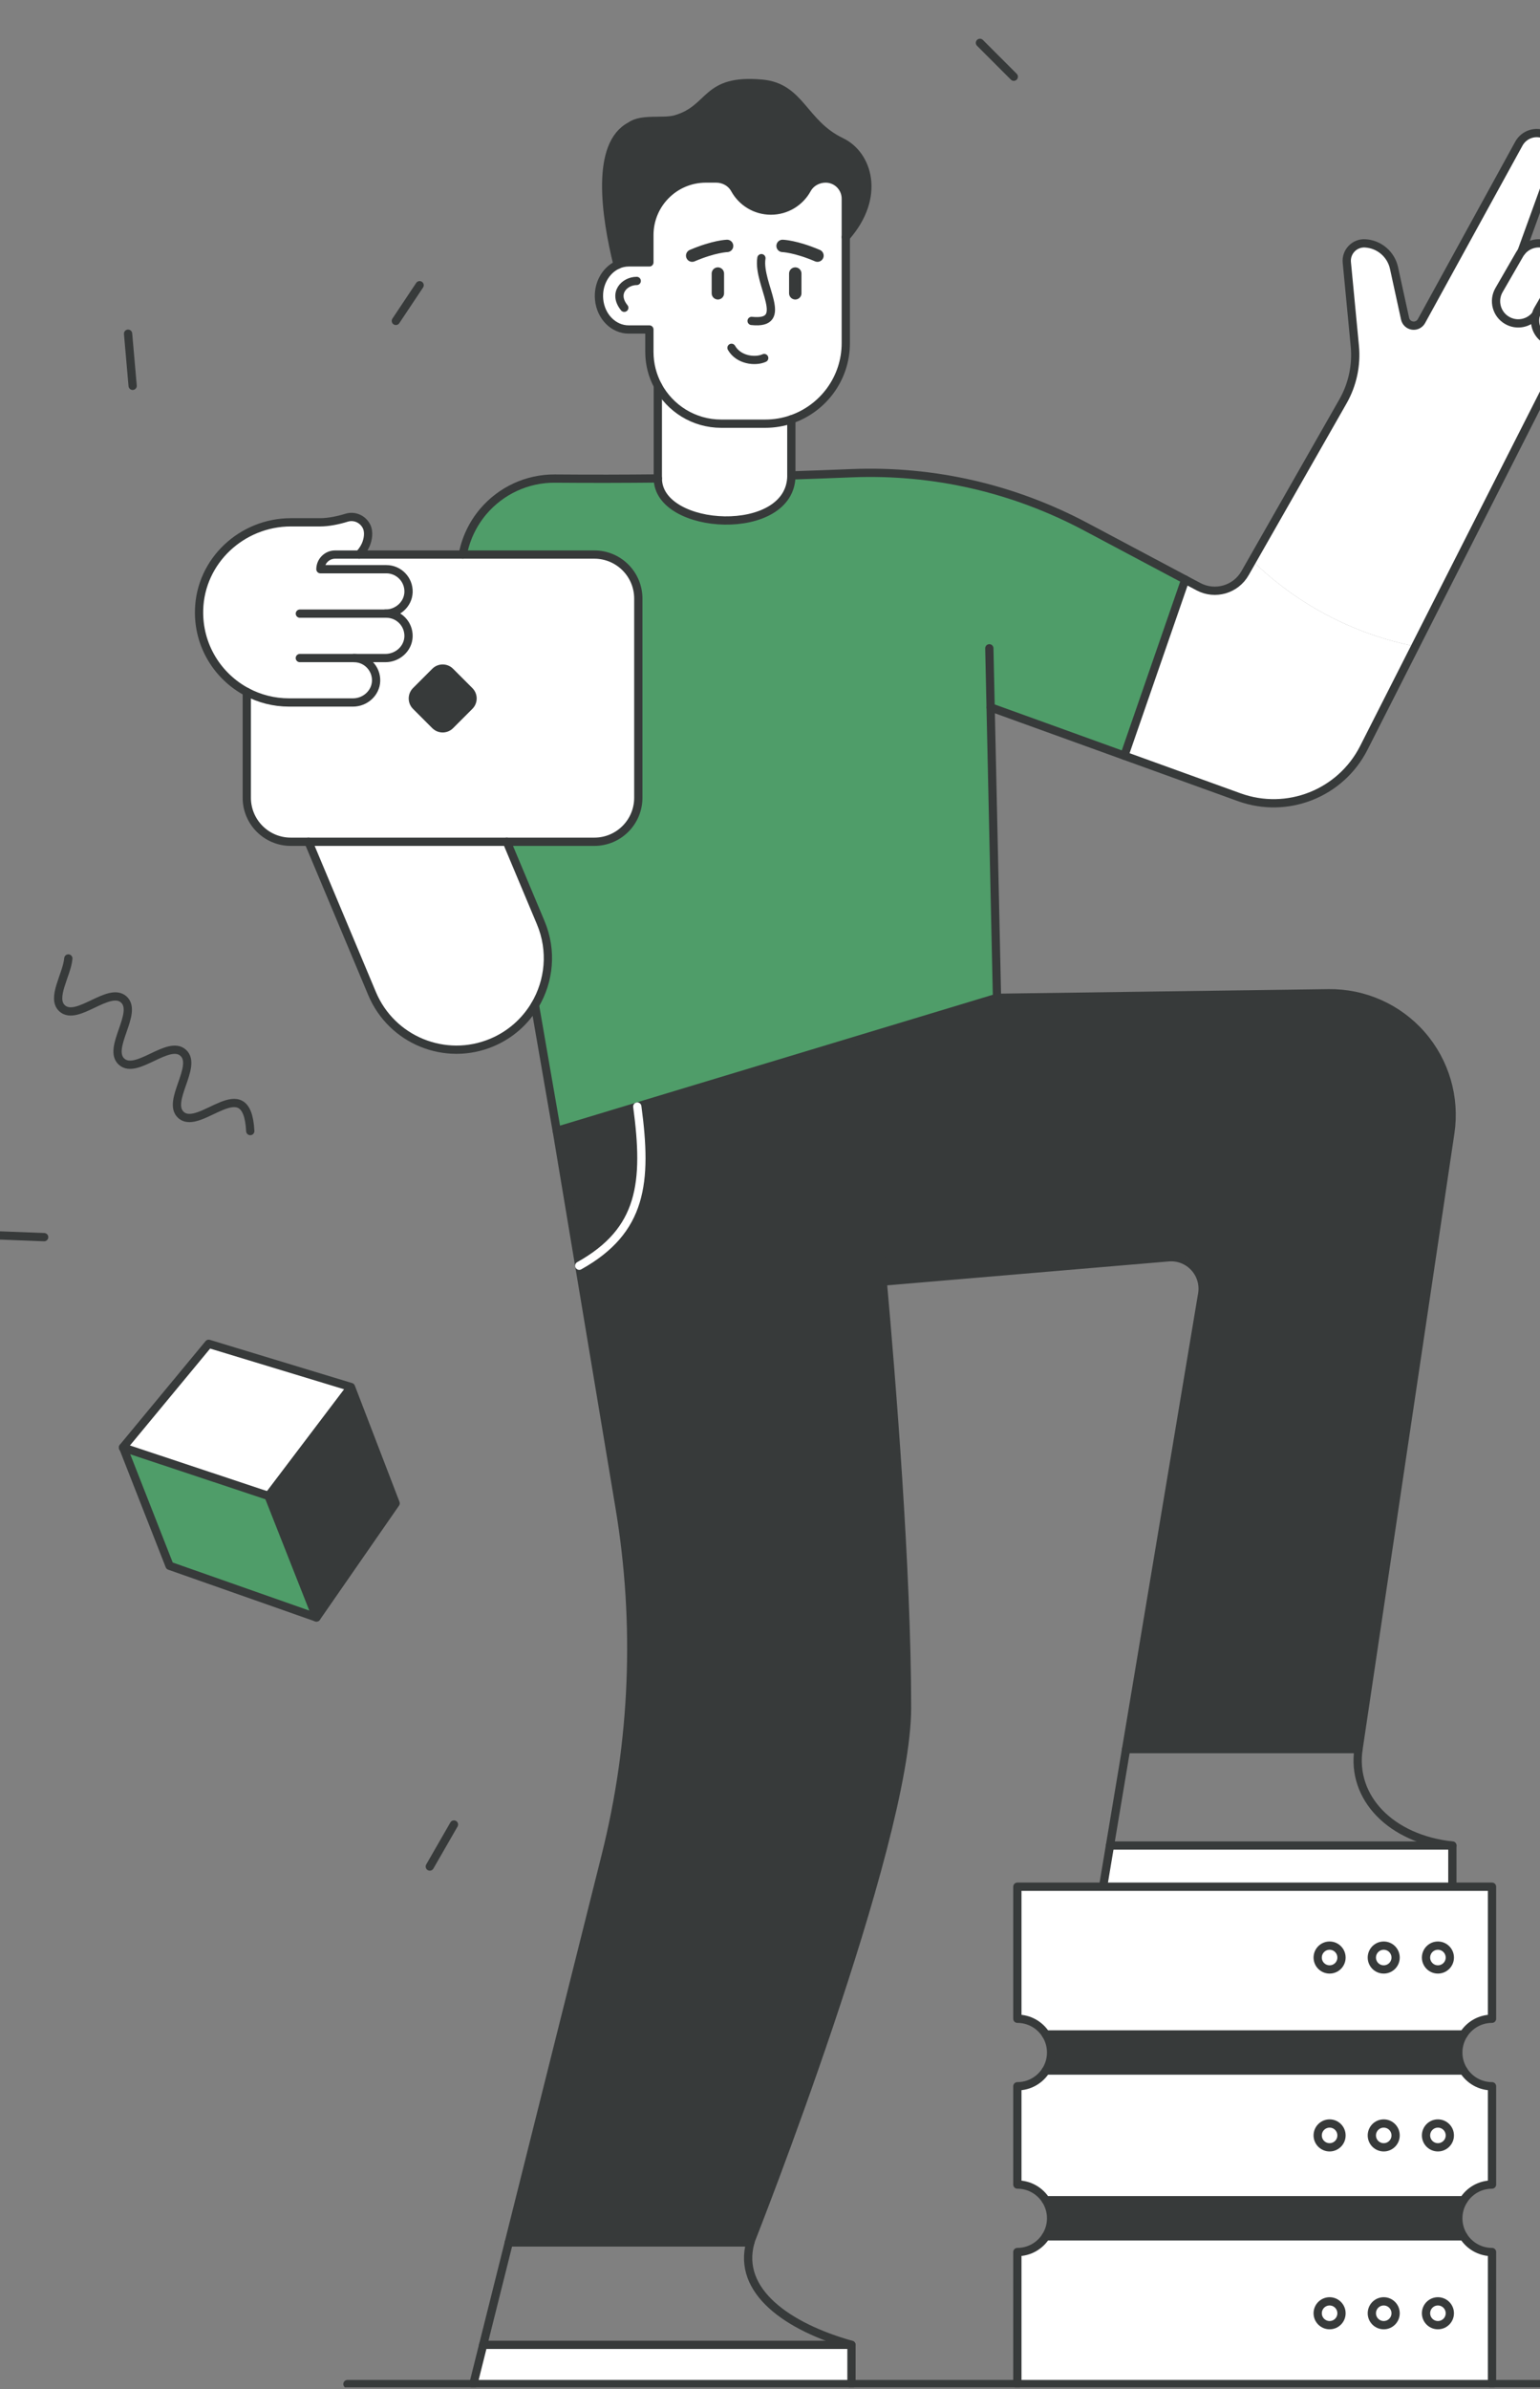 <svg width="200" height="310" viewBox="0 0 200 310" fill="none" xmlns="http://www.w3.org/2000/svg">
<rect x="0" y="0" width="200" height="310" fill="#808080" stroke="none"/>
<g clip-path="url(#clip0_1524_7358)">
<path d="M32.502 146.769C32.077 138.696 25.974 146.891 23.506 144.679C21.579 142.951 25.718 138.338 23.788 136.61C21.861 134.882 17.723 139.495 15.793 137.767C13.862 136.038 18 131.426 16.074 129.693C14.148 127.965 10.01 132.578 8.079 130.85C6.595 129.521 8.697 126.489 8.874 124.37" stroke="#373A3A" stroke-width="1.073" stroke-linecap="round" stroke-linejoin="round"/>
<path d="M55.817 242.206L58.955 236.752" stroke="#373A3A" stroke-width="1.073" stroke-linecap="round" stroke-linejoin="round"/>
<path d="M-1.579 160.253L5.735 160.535" stroke="#373A3A" stroke-width="1.073" stroke-linecap="round" stroke-linejoin="round"/>
<path d="M17.226 50.067L16.633 43.302" stroke="#373A3A" stroke-width="1.073" stroke-linecap="round" stroke-linejoin="round"/>
<path d="M51.409 41.641L54.496 37.012" stroke="#373A3A" stroke-width="1.073" stroke-linecap="round" stroke-linejoin="round"/>
<path d="M127.266 5.561L131.661 9.955" stroke="#373A3A" stroke-width="1.073" stroke-linecap="round" stroke-linejoin="round"/>
<path d="M207.797 36.981C207.797 37.469 207.671 37.965 207.41 38.419L204.74 43.045C204.584 43.314 204.391 43.549 204.168 43.747C203.259 44.554 201.909 44.739 200.799 44.1C199.638 43.432 199.121 42.078 199.462 40.842C199.525 40.61 199.617 40.383 199.743 40.164L202.414 35.539C202.477 35.426 202.549 35.321 202.629 35.22V35.211C203.507 34.089 205.093 33.756 206.355 34.484C207.28 35.018 207.797 35.985 207.797 36.981Z" fill="white"/>
<path d="M204.169 43.746L183.8 83.868C175.654 82.266 168.349 78.318 162.625 72.751L174.413 52.084C175.654 49.906 176.192 47.396 175.952 44.903L174.914 34.05C174.851 33.394 175.078 32.742 175.536 32.267C175.99 31.792 176.634 31.54 177.29 31.578C179.115 31.678 180.65 32.986 181.041 34.773L182.48 41.358C182.581 41.825 182.963 42.182 183.439 42.249C183.91 42.317 184.377 42.085 184.608 41.665L197.254 18.644C197.944 17.391 199.496 16.907 200.775 17.546C201.885 18.101 202.402 19.396 201.982 20.565L197.595 32.658C197.507 32.767 197.423 32.889 197.351 33.016L194.681 37.641C193.886 39.02 194.357 40.782 195.736 41.577C197.002 42.308 198.596 41.968 199.462 40.841C199.122 42.077 199.639 43.431 200.8 44.099C201.91 44.739 203.264 44.558 204.169 43.746Z" fill="white"/>
<path d="M201.288 31.961C202.445 32.63 202.962 33.979 202.63 35.211V35.22C202.546 35.321 202.474 35.426 202.411 35.539L199.74 40.164C199.614 40.383 199.522 40.61 199.459 40.842C198.592 41.968 196.998 42.309 195.732 41.577C194.353 40.783 193.882 39.021 194.677 37.642L197.347 33.016C197.419 32.89 197.503 32.768 197.591 32.659C198.475 31.561 200.035 31.238 201.288 31.961Z" fill="white"/>
<path d="M193.768 292.228V309.363H132.125V292.228C133.681 292.228 135.048 291.417 135.826 290.193H190.067C190.841 291.417 192.212 292.228 193.768 292.228ZM188.288 300.175C188.288 299.322 187.594 298.628 186.741 298.628C185.887 298.628 185.197 299.322 185.197 300.175C185.197 301.029 185.887 301.719 186.741 301.719C187.594 301.719 188.288 301.029 188.288 300.175ZM181.252 300.175C181.252 299.322 180.562 298.628 179.709 298.628C178.855 298.628 178.165 299.322 178.165 300.175C178.165 301.029 178.855 301.719 179.709 301.719C180.562 301.719 181.252 301.029 181.252 300.175ZM174.22 300.175C174.22 299.322 173.53 298.628 172.677 298.628C171.823 298.628 171.129 299.322 171.129 300.175C171.129 301.029 171.823 301.719 172.677 301.719C173.53 301.719 174.22 301.029 174.22 300.175Z" fill="white"/>
<path d="M193.768 270.716V283.473C192.212 283.473 190.845 284.285 190.072 285.508H190.067L135.826 285.504C135.048 284.285 133.681 283.473 132.125 283.473V270.716C133.681 270.716 135.048 269.904 135.826 268.681H190.072C190.845 269.904 192.212 270.716 193.768 270.716ZM188.288 277.094C188.288 276.241 187.594 275.547 186.741 275.547C185.887 275.547 185.197 276.241 185.197 277.094C185.197 277.948 185.887 278.638 186.741 278.638C187.594 278.638 188.288 277.948 188.288 277.094ZM181.252 277.094C181.252 276.241 180.562 275.547 179.709 275.547C178.855 275.547 178.165 276.241 178.165 277.094C178.165 277.948 178.855 278.638 179.709 278.638C180.562 278.638 181.252 277.948 181.252 277.094ZM174.22 277.094C174.22 276.241 173.53 275.547 172.677 275.547C171.823 275.547 171.129 276.241 171.129 277.094C171.129 277.948 171.823 278.638 172.677 278.638C173.53 278.638 174.22 277.948 174.22 277.094Z" fill="white"/>
<path d="M193.768 244.822V261.957C192.212 261.957 190.845 262.768 190.072 263.996H190.067L135.826 263.992C135.048 262.768 133.681 261.957 132.125 261.957V244.822H193.768ZM188.288 254.014C188.288 253.16 187.594 252.467 186.741 252.467C185.887 252.467 185.197 253.16 185.197 254.014C185.197 254.867 185.887 255.557 186.741 255.557C187.594 255.557 188.288 254.867 188.288 254.014ZM181.252 254.014C181.252 253.16 180.562 252.467 179.709 252.467C178.855 252.467 178.165 253.16 178.165 254.014C178.165 254.867 178.855 255.557 179.709 255.557C180.562 255.557 181.252 254.867 181.252 254.014ZM174.22 254.014C174.22 253.16 173.53 252.467 172.677 252.467C171.823 252.467 171.129 253.16 171.129 254.014C171.129 254.867 171.823 255.557 172.677 255.557C173.53 255.557 174.22 254.867 174.22 254.014Z" fill="white"/>
<path d="M190.066 290.192H135.825C136.254 289.515 136.507 288.716 136.507 287.85C136.507 286.984 136.254 286.181 135.825 285.504H190.071C189.637 286.185 189.389 286.988 189.389 287.85C189.389 288.712 189.637 289.519 190.066 290.192Z" fill="#373A3A"/>
<path d="M190.066 263.994H190.071C189.637 264.675 189.389 265.478 189.389 266.34C189.389 267.202 189.637 268.005 190.071 268.682H135.825C136.258 268.005 136.507 267.202 136.507 266.34C136.507 265.478 136.254 264.671 135.825 263.994H190.066Z" fill="#373A3A"/>
<path d="M188.621 239.482V244.822H143.258L144.154 239.482H188.621Z" fill="white"/>
<path d="M114.637 166.299C115.743 178.674 117.792 203.927 117.792 221.587C117.792 239.247 97.554 290.613 97.554 290.613C97.512 290.735 97.474 290.861 97.44 290.983H66.074L78.657 240.786C82.358 226.024 82.972 210.659 80.466 195.648L75.225 164.243C83.401 159.689 84.091 153.453 82.762 143.593L129.484 129.478L172.529 128.889C177.155 128.826 181.58 130.798 184.629 134.284C187.674 137.77 189.037 142.416 188.355 146.995L176.436 226.94C176.436 226.94 176.432 226.957 176.432 226.965H146.243L156.127 167.901C156.337 166.652 155.959 165.382 155.101 164.453C154.243 163.524 153.006 163.04 151.744 163.15L114.637 166.299Z" fill="#373A3A"/>
<path d="M186.742 252.468C187.596 252.468 188.289 253.162 188.289 254.015C188.289 254.869 187.596 255.558 186.742 255.558C185.888 255.558 185.198 254.869 185.198 254.015C185.198 253.162 185.888 252.468 186.742 252.468Z" fill="white"/>
<path d="M186.742 275.548C187.596 275.548 188.289 276.242 188.289 277.095C188.289 277.949 187.596 278.638 186.742 278.638C185.888 278.638 185.198 277.949 185.198 277.095C185.198 276.242 185.888 275.548 186.742 275.548Z" fill="white"/>
<path d="M186.742 298.626C187.596 298.626 188.289 299.32 188.289 300.173C188.289 301.027 187.596 301.716 186.742 301.716C185.888 301.716 185.198 301.027 185.198 300.173C185.198 299.32 185.888 298.626 186.742 298.626Z" fill="white"/>
<path d="M183.807 83.868L177.119 97.046C174.121 102.958 167.181 105.704 160.944 103.45L146.018 98.059L153.929 75.211L155.658 76.132C157.815 77.275 160.49 76.502 161.701 74.378L162.631 72.751C168.355 78.318 175.66 82.266 183.807 83.868Z" fill="white"/>
<path d="M179.705 252.468C180.558 252.468 181.248 253.162 181.248 254.015C181.248 254.869 180.558 255.558 179.705 255.558C178.851 255.558 178.161 254.869 178.161 254.015C178.161 253.162 178.851 252.468 179.705 252.468Z" fill="white"/>
<path d="M179.705 275.548C180.558 275.548 181.248 276.242 181.248 277.095C181.248 277.949 180.558 278.638 179.705 278.638C178.851 278.638 178.161 277.949 178.161 277.095C178.161 276.242 178.851 275.548 179.705 275.548Z" fill="white"/>
<path d="M179.705 298.626C180.558 298.626 181.248 299.32 181.248 300.173C181.248 301.027 180.558 301.716 179.705 301.716C178.851 301.716 178.161 301.027 178.161 300.173C178.161 299.32 178.851 298.626 179.705 298.626Z" fill="white"/>
<path d="M172.677 252.468C173.53 252.468 174.22 253.162 174.22 254.015C174.22 254.869 173.53 255.558 172.677 255.558C171.823 255.558 171.129 254.869 171.129 254.015C171.129 253.162 171.823 252.468 172.677 252.468Z" fill="white"/>
<path d="M172.677 275.548C173.53 275.548 174.22 276.242 174.22 277.095C174.22 277.949 173.53 278.638 172.677 278.638C171.823 278.638 171.129 277.949 171.129 277.095C171.129 276.242 171.823 275.548 172.677 275.548Z" fill="white"/>
<path d="M172.677 298.626C173.53 298.626 174.22 299.32 174.22 300.173C174.22 301.027 173.53 301.716 172.677 301.716C171.823 301.716 171.129 301.027 171.129 300.173C171.129 299.32 171.823 298.626 172.677 298.626Z" fill="white"/>
<path d="M128.654 91.79L129.483 129.477L82.761 143.588L72.302 146.75L69.471 130.431C71.339 127.303 71.751 123.355 70.233 119.739L65.821 109.227H77.185C80.339 109.227 82.892 106.67 82.892 103.517V77.67C82.892 74.516 80.339 71.96 77.185 71.96H60.101C60.484 69.925 61.388 67.995 62.759 66.376C65.076 63.647 68.483 62.074 72.062 62.1C76.731 62.138 81.163 62.129 85.432 62.083C85.432 68.962 102.772 69.883 102.772 61.692C105.401 61.603 108.009 61.507 110.624 61.402C121.24 60.977 131.636 63.37 141.019 68.356L153.922 75.21L146.011 98.059L128.654 91.79Z" fill="#4F9D69"/>
<path d="M110.58 304.271V309.362H61.474L62.748 304.271H110.58Z" fill="white"/>
<path d="M109.249 18.408C112.727 20.069 114.464 25.527 109.846 30.762V25.779C109.846 25.06 109.552 24.404 109.081 23.929C108.605 23.458 107.954 23.164 107.23 23.164C106.229 23.164 105.287 23.685 104.808 24.56C103.899 26.208 102.141 27.327 100.123 27.327C98.104 27.327 96.35 26.208 95.437 24.56C94.958 23.685 94.016 23.164 93.019 23.164H91.673C87.623 23.164 84.338 26.448 84.338 30.497V34.046H81.655C81.138 34.046 80.65 34.16 80.204 34.365C78.602 27.886 77.306 18.699 81.899 16.344C83.342 15.297 86.151 15.94 87.749 15.478C92.498 14.094 91.463 10.171 98.97 10.861C103.996 11.319 104.278 16.033 109.249 18.408Z" fill="#373A3A"/>
<path d="M109.843 30.763V44.525C109.843 49.112 106.886 53.01 102.773 54.415C101.713 54.78 100.573 54.978 99.387 54.978H93.659C90.101 54.978 87.006 52.977 85.433 50.05C84.731 48.742 84.335 47.245 84.335 45.66V42.759H81.652C79.679 42.759 78.022 41.09 77.808 38.882C77.61 36.881 78.645 35.073 80.201 34.37C80.647 34.164 81.135 34.051 81.652 34.051H84.335V30.502C84.335 26.453 87.62 23.169 91.67 23.169H93.016C94.013 23.169 94.955 23.69 95.434 24.565C96.347 26.213 98.1 27.332 100.119 27.332C102.138 27.332 103.896 26.213 104.804 24.565C105.284 23.69 106.226 23.169 107.227 23.169C107.95 23.169 108.602 23.463 109.077 23.934C109.548 24.409 109.843 25.065 109.843 25.784V30.767V30.763Z" fill="white"/>
<path d="M102.776 54.414V61.693C102.776 69.884 85.436 68.963 85.436 62.084V50.05C87.008 52.98 90.104 54.978 93.662 54.978H99.39C100.576 54.978 101.716 54.78 102.776 54.414Z" fill="white"/>
<path d="M82.897 77.671V103.518C82.897 106.671 80.344 109.228 77.19 109.228H37.761C34.607 109.228 32.05 106.671 32.05 103.518V89.785C33.69 90.659 35.562 91.156 37.547 91.156H45.849C47.426 91.156 48.801 89.936 48.852 88.359C48.898 86.728 47.59 85.391 45.971 85.391H50.054C51.632 85.391 53.007 84.176 53.057 82.599C53.104 80.963 51.796 79.626 50.176 79.626H50.054C51.632 79.626 53.007 78.411 53.057 76.834C53.104 75.203 51.796 73.862 50.176 73.862H41.614C41.614 73.34 41.828 72.861 42.173 72.52C42.518 72.175 42.993 71.961 43.519 71.961H77.19C80.344 71.961 82.897 74.517 82.897 77.671ZM60.968 91.601C61.502 91.067 61.502 90.201 60.968 89.667L58.458 87.157C57.923 86.623 57.057 86.623 56.523 87.157L54.012 89.667C53.482 90.201 53.482 91.067 54.012 91.601L56.523 94.112C57.057 94.641 57.923 94.641 58.458 94.112L60.968 91.601Z" fill="white"/>
<path d="M82.759 143.593C84.088 153.453 83.398 159.689 75.222 164.242L72.299 146.751L82.759 143.593Z" fill="#373A3A"/>
<path d="M70.229 119.739C71.747 123.356 71.335 127.304 69.468 130.432C68.21 132.53 66.297 134.267 63.87 135.284C57.822 137.82 50.862 134.973 48.321 128.927L40.057 109.228H65.817L70.229 119.739Z" fill="white"/>
<path d="M60.969 89.668C61.503 90.202 61.503 91.068 60.969 91.602L58.458 94.112C57.924 94.642 57.058 94.642 56.523 94.112L54.013 91.602C53.483 91.068 53.483 90.202 54.013 89.668L56.523 87.157C57.058 86.623 57.924 86.623 58.458 87.157L60.969 89.668Z" fill="#373A3A"/>
<path d="M45.964 85.39C47.583 85.39 48.891 86.727 48.845 88.359C48.794 89.935 47.419 91.155 45.842 91.155H37.54C35.555 91.155 33.683 90.659 32.043 89.784C28.266 87.77 25.726 83.746 25.856 79.137C26.029 72.771 31.412 67.776 37.784 67.776H41.607C42.625 67.776 43.899 67.524 45.001 67.183C45.96 66.88 47.045 67.28 47.571 68.247C47.777 68.634 47.831 69.071 47.798 69.508C47.726 70.345 47.394 71.157 46.645 71.96H43.512C42.986 71.96 42.511 72.174 42.166 72.519C41.821 72.86 41.607 73.339 41.607 73.86H50.17C51.789 73.86 53.097 75.202 53.051 76.833C53 78.41 51.625 79.625 50.048 79.625H50.17C51.789 79.625 53.097 80.962 53.051 82.598C53 84.175 51.625 85.39 50.048 85.39H45.964Z" fill="white"/>
<path d="M45.576 179.985L51.376 195.068L41.097 209.885L34.869 194.113L45.576 179.985Z" fill="#373A3A"/>
<path d="M45.579 179.985L34.871 194.113L16.004 187.84H15.996L15.971 187.835L15.983 187.806L27.103 174.376L45.579 179.985Z" fill="white"/>
<path d="M34.865 194.113L41.094 209.885L22.021 203.179L15.998 187.84L34.865 194.113Z" fill="#4F9D69"/>
<path d="M85.433 50.046C84.73 48.738 84.335 47.242 84.335 45.656V42.755H81.652C79.679 42.755 78.022 41.086 77.808 38.878C77.61 36.877 78.649 35.077 80.201 34.367C80.647 34.16 81.135 34.047 81.652 34.047H84.335V30.498C84.335 26.449 87.62 23.165 91.67 23.165H93.016C94.013 23.165 94.954 23.686 95.434 24.561C96.347 26.209 98.1 27.328 100.119 27.328C102.138 27.328 103.896 26.209 104.804 24.561C105.284 23.686 106.226 23.165 107.227 23.165C107.95 23.165 108.602 23.459 109.077 23.93C109.548 24.405 109.843 25.061 109.843 25.78V44.525C109.843 49.113 106.882 53.006 102.773 54.415C101.713 54.781 100.573 54.978 99.387 54.978H93.659C90.101 54.978 87.006 52.981 85.433 50.05V50.046Z" stroke="#373A3A" stroke-width="1.073" stroke-linecap="round" stroke-linejoin="round"/>
<path d="M82.763 143.594L72.304 146.751L69.473 130.433" stroke="#373A3A" stroke-width="1.073" stroke-linecap="round" stroke-linejoin="round"/>
<path d="M128.484 84.126L129.481 129.479L82.759 143.59" stroke="#373A3A" stroke-width="1.073" stroke-linecap="round" stroke-linejoin="round"/>
<path d="M60.101 71.961C60.484 69.926 61.388 67.996 62.759 66.377C65.076 63.648 68.483 62.075 72.062 62.101C76.731 62.139 81.163 62.13 85.432 62.084V50.05" stroke="#373A3A" stroke-width="1.073" stroke-linecap="round" stroke-linejoin="round"/>
<path d="M98.883 33.5C98.357 36.91 102.714 42.187 97.613 41.645" stroke="#373A3A" stroke-width="1.073" stroke-linecap="round" stroke-linejoin="round"/>
<path d="M93.23 38.059V35.498" stroke="#373A3A" stroke-width="1.61" stroke-linecap="round" stroke-linejoin="round"/>
<path d="M103.282 38.059V35.498" stroke="#373A3A" stroke-width="1.61" stroke-linecap="round" stroke-linejoin="round"/>
<path d="M89.894 33.172C92.745 31.956 94.427 31.91 94.427 31.91" stroke="#373A3A" stroke-width="1.61" stroke-linecap="round" stroke-linejoin="round"/>
<path d="M106.164 33.172C103.317 31.956 101.634 31.91 101.634 31.91" stroke="#373A3A" stroke-width="1.61" stroke-linecap="round" stroke-linejoin="round"/>
<path d="M94.999 45.136C95.916 46.738 98.091 46.986 99.247 46.46" stroke="#373A3A" stroke-width="1.073" stroke-linecap="round" stroke-linejoin="round"/>
<path d="M80.204 34.365C78.602 27.886 77.306 18.699 81.899 16.344C83.342 15.297 86.151 15.94 87.749 15.478C92.498 14.094 91.463 10.171 98.97 10.861C103.996 11.319 104.278 16.033 109.249 18.408C112.727 20.069 114.464 25.527 109.846 30.762" stroke="#373A3A" stroke-width="1.073" stroke-linecap="round" stroke-linejoin="round"/>
<path d="M82.692 36.455C81.102 36.455 79.542 38.044 81.073 39.937" stroke="#373A3A" stroke-width="1.073" stroke-linecap="round" stroke-linejoin="round"/>
<path d="M129.482 129.478L172.528 128.889C177.154 128.826 181.579 130.798 184.628 134.284C187.673 137.77 189.036 142.416 188.354 146.995L176.435 226.94C176.435 226.94 176.431 226.957 176.431 226.965C175.476 233.277 180.624 238.634 188.619 239.483V244.823" stroke="#373A3A" stroke-width="1.073" stroke-linecap="round" stroke-linejoin="round"/>
<path d="M143.259 244.823L156.129 167.901C156.339 166.653 155.96 165.383 155.102 164.453C154.245 163.524 153.008 163.041 151.746 163.15L114.639 166.299" stroke="#373A3A" stroke-width="1.073" stroke-linecap="round" stroke-linejoin="round"/>
<path d="M72.308 146.751L80.471 195.648C82.978 210.659 82.364 226.023 78.662 240.786L61.474 309.362H110.58V304.27C102.223 301.928 95.696 297.277 97.445 290.983C97.479 290.861 97.517 290.735 97.559 290.613C97.559 290.613 117.797 239.462 117.797 221.587C117.797 203.713 115.753 178.674 114.642 166.299C114.23 161.707 113.949 158.89 113.949 158.89" stroke="#373A3A" stroke-width="1.073" stroke-linecap="round" stroke-linejoin="round"/>
<path d="M85.436 62.083C85.436 68.962 102.776 69.883 102.776 61.692" stroke="#373A3A" stroke-width="1.073" stroke-linecap="round" stroke-linejoin="round"/>
<path d="M110.573 304.271H62.742" stroke="#373A3A" stroke-width="1.073" stroke-linecap="round" stroke-linejoin="round"/>
<path d="M97.44 290.982H66.074" stroke="#373A3A" stroke-width="1.073" stroke-linecap="round" stroke-linejoin="round"/>
<path d="M82.765 143.589C84.094 153.453 83.404 159.689 75.228 164.243" stroke="white" stroke-width="1.073" stroke-linecap="round" stroke-linejoin="round"/>
<path d="M38.943 79.626H50.054C51.632 79.626 53.007 78.411 53.057 76.834C53.104 75.203 51.796 73.862 50.176 73.862H41.614C41.614 73.34 41.828 72.861 42.173 72.52C42.518 72.175 42.993 71.961 43.519 71.961H77.19C80.344 71.961 82.897 74.517 82.897 77.671V103.518C82.897 106.671 80.344 109.228 77.19 109.228H37.761C34.607 109.228 32.05 106.671 32.05 103.518V89.785" stroke="#373A3A" stroke-width="1.073" stroke-linecap="round" stroke-linejoin="round"/>
<path d="M38.94 85.391H50.052C51.629 85.391 53.004 84.175 53.055 82.599C53.101 80.963 51.793 79.626 50.174 79.626H50.052" stroke="#373A3A" stroke-width="1.073" stroke-linecap="round" stroke-linejoin="round"/>
<path d="M46.645 71.96C47.394 71.157 47.726 70.345 47.798 69.508C47.831 69.071 47.777 68.634 47.571 68.247C47.045 67.28 45.96 66.88 45.001 67.183C43.899 67.524 42.625 67.776 41.607 67.776H37.784C31.412 67.776 26.029 72.771 25.856 79.137C25.726 83.746 28.266 87.77 32.043 89.784C33.683 90.659 35.555 91.155 37.54 91.155H45.842C47.419 91.155 48.794 89.935 48.845 88.359C48.891 86.727 47.583 85.39 45.964 85.39" stroke="#373A3A" stroke-width="1.073" stroke-linecap="round" stroke-linejoin="round"/>
<path d="M65.817 109.228L70.229 119.739C71.747 123.356 71.339 127.304 69.468 130.432C68.21 132.53 66.297 134.267 63.87 135.284C57.822 137.82 50.862 134.973 48.321 128.927L40.057 109.228" stroke="#373A3A" stroke-width="1.073" stroke-linecap="round" stroke-linejoin="round"/>
<path d="M56.523 94.112L54.013 91.602C53.483 91.068 53.483 90.202 54.013 89.668L56.523 87.157C57.058 86.623 57.924 86.623 58.458 87.157L60.969 89.668C61.503 90.202 61.503 91.068 60.969 91.602L58.458 94.112C57.924 94.642 57.058 94.642 56.523 94.112Z" stroke="#373A3A" stroke-width="1.073" stroke-linecap="round" stroke-linejoin="round"/>
<path d="M188.618 239.482H144.151" stroke="#373A3A" stroke-width="1.073" stroke-linecap="round" stroke-linejoin="round"/>
<path d="M146.245 226.965H176.433" stroke="#373A3A" stroke-width="1.073" stroke-linecap="round" stroke-linejoin="round"/>
<path d="M190.072 268.68C190.85 269.904 192.212 270.715 193.768 270.715V283.472C192.212 283.472 190.85 284.284 190.072 285.508C189.638 286.185 189.39 286.988 189.39 287.85C189.39 288.712 189.638 289.515 190.067 290.192C190.845 291.415 192.212 292.227 193.768 292.227V309.361H132.125V292.227C133.681 292.227 135.048 291.415 135.826 290.192C136.255 289.515 136.507 288.716 136.507 287.85C136.507 286.983 136.255 286.18 135.826 285.503C135.048 284.284 133.681 283.472 132.125 283.472V270.715C133.681 270.715 135.048 269.904 135.826 268.68C136.259 268.003 136.507 267.2 136.507 266.338C136.507 265.476 136.255 264.669 135.826 263.992C135.048 262.768 133.681 261.957 132.125 261.957V244.822H193.768V261.957C192.212 261.957 190.85 262.772 190.072 263.996C189.643 264.673 189.39 265.476 189.39 266.338C189.39 267.2 189.638 268.003 190.072 268.68Z" stroke="#373A3A" stroke-width="1.073" stroke-linecap="round" stroke-linejoin="round"/>
<path d="M135.825 263.994H190.066" stroke="#373A3A" stroke-width="1.073" stroke-linecap="round" stroke-linejoin="round"/>
<path d="M190.071 268.681H135.825" stroke="#373A3A" stroke-width="1.073" stroke-linecap="round" stroke-linejoin="round"/>
<path d="M135.825 285.504H190.066" stroke="#373A3A" stroke-width="1.073" stroke-linecap="round" stroke-linejoin="round"/>
<path d="M190.066 290.193H135.825" stroke="#373A3A" stroke-width="1.073" stroke-linecap="round" stroke-linejoin="round"/>
<path d="M174.22 254.015C174.22 253.162 173.53 252.468 172.677 252.468C171.823 252.468 171.129 253.162 171.129 254.015C171.129 254.869 171.823 255.558 172.677 255.558C173.53 255.558 174.22 254.869 174.22 254.015Z" stroke="#373A3A" stroke-width="1.073" stroke-linecap="round" stroke-linejoin="round"/>
<path d="M181.248 254.015C181.248 253.162 180.558 252.468 179.705 252.468C178.851 252.468 178.161 253.162 178.161 254.015C178.161 254.869 178.851 255.558 179.705 255.558C180.558 255.558 181.248 254.869 181.248 254.015Z" stroke="#373A3A" stroke-width="1.073" stroke-linecap="round" stroke-linejoin="round"/>
<path d="M188.289 254.015C188.289 253.162 187.596 252.468 186.742 252.468C185.888 252.468 185.198 253.162 185.198 254.015C185.198 254.869 185.888 255.558 186.742 255.558C187.596 255.558 188.289 254.869 188.289 254.015Z" stroke="#373A3A" stroke-width="1.073" stroke-linecap="round" stroke-linejoin="round"/>
<path d="M174.22 277.095C174.22 276.242 173.53 275.548 172.677 275.548C171.823 275.548 171.129 276.242 171.129 277.095C171.129 277.949 171.823 278.638 172.677 278.638C173.53 278.638 174.22 277.949 174.22 277.095Z" stroke="#373A3A" stroke-width="1.073" stroke-linecap="round" stroke-linejoin="round"/>
<path d="M181.248 277.095C181.248 276.242 180.558 275.548 179.705 275.548C178.851 275.548 178.161 276.242 178.161 277.095C178.161 277.949 178.851 278.638 179.705 278.638C180.558 278.638 181.248 277.949 181.248 277.095Z" stroke="#373A3A" stroke-width="1.073" stroke-linecap="round" stroke-linejoin="round"/>
<path d="M188.289 277.095C188.289 276.242 187.596 275.548 186.742 275.548C185.888 275.548 185.198 276.242 185.198 277.095C185.198 277.949 185.888 278.638 186.742 278.638C187.596 278.638 188.289 277.949 188.289 277.095Z" stroke="#373A3A" stroke-width="1.073" stroke-linecap="round" stroke-linejoin="round"/>
<path d="M174.22 300.173C174.22 299.32 173.53 298.626 172.677 298.626C171.823 298.626 171.129 299.32 171.129 300.173C171.129 301.027 171.823 301.716 172.677 301.716C173.53 301.716 174.22 301.027 174.22 300.173Z" stroke="#373A3A" stroke-width="1.073" stroke-linecap="round" stroke-linejoin="round"/>
<path d="M181.248 300.173C181.248 299.32 180.558 298.626 179.705 298.626C178.851 298.626 178.161 299.32 178.161 300.173C178.161 301.027 178.851 301.716 179.705 301.716C180.558 301.716 181.248 301.027 181.248 300.173Z" stroke="#373A3A" stroke-width="1.073" stroke-linecap="round" stroke-linejoin="round"/>
<path d="M188.289 300.173C188.289 299.32 187.596 298.626 186.742 298.626C185.888 298.626 185.198 299.32 185.198 300.173C185.198 301.027 185.888 301.716 186.742 301.716C187.596 301.716 188.289 301.027 188.289 300.173Z" stroke="#373A3A" stroke-width="1.073" stroke-linecap="round" stroke-linejoin="round"/>
<path d="M15.971 187.835L15.983 187.806L27.103 174.376L45.579 179.985L34.871 194.113L41.1 209.885L51.379 195.068L45.579 179.985" stroke="#373A3A" stroke-width="1.073" stroke-linecap="round" stroke-linejoin="round"/>
<path d="M41.094 209.885L22.021 203.179L15.998 187.84" stroke="#373A3A" stroke-width="1.073" stroke-linecap="round" stroke-linejoin="round"/>
<path d="M34.871 194.114L16.004 187.84H15.996L15.971 187.836" stroke="#373A3A" stroke-width="1.073" stroke-linecap="round" stroke-linejoin="round"/>
<path d="M61.468 309.363H45.121" stroke="#373A3A" stroke-width="1.073" stroke-linecap="round" stroke-linejoin="round"/>
<path d="M110.571 309.363H132.121" stroke="#373A3A" stroke-width="1.073" stroke-linecap="round" stroke-linejoin="round"/>
<path d="M193.772 309.363H222.338" stroke="#373A3A" stroke-width="1.073" stroke-linecap="round" stroke-linejoin="round"/>
<path d="M197.593 32.659L201.98 20.566C202.401 19.397 201.883 18.102 200.773 17.547C199.494 16.908 197.942 17.392 197.253 18.645L184.606 41.666C184.375 42.086 183.908 42.318 183.437 42.25C182.962 42.183 182.579 41.826 182.478 41.359L181.04 34.774C180.648 32.987 179.113 31.68 177.288 31.579C176.632 31.541 175.989 31.793 175.534 32.268C175.076 32.743 174.849 33.395 174.912 34.051L175.951 44.904C176.19 47.397 175.652 49.907 174.411 52.085L161.693 74.379C160.482 76.502 157.807 77.276 155.65 76.132L141.018 68.358C131.635 63.371 121.238 60.978 110.623 61.403C108.007 61.508 105.4 61.605 102.771 61.693V54.415" stroke="#373A3A" stroke-width="1.073" stroke-linecap="round" stroke-linejoin="round"/>
<path d="M128.66 91.791L160.943 103.451C167.18 105.704 174.119 102.959 177.118 97.047L204.174 43.747" stroke="#373A3A" stroke-width="1.073" stroke-linecap="round" stroke-linejoin="round"/>
<path d="M199.459 40.842C198.592 41.968 196.998 42.309 195.732 41.577C194.353 40.783 193.882 39.021 194.677 37.642L197.347 33.016C197.419 32.89 197.503 32.768 197.591 32.659C198.475 31.561 200.035 31.238 201.288 31.961C202.445 32.63 202.962 33.979 202.63 35.211" stroke="#373A3A" stroke-width="1.073" stroke-linecap="round" stroke-linejoin="round"/>
<path d="M204.168 43.747C203.259 44.554 201.909 44.739 200.799 44.1C199.638 43.432 199.121 42.078 199.462 40.842C199.525 40.61 199.617 40.383 199.743 40.164L202.414 35.539C202.477 35.426 202.549 35.321 202.629 35.22V35.211C203.507 34.089 205.093 33.756 206.355 34.484C207.28 35.018 207.797 35.985 207.797 36.981C207.797 37.469 207.671 37.965 207.41 38.419L204.74 43.045C204.584 43.314 204.391 43.549 204.168 43.747Z" stroke="#373A3A" stroke-width="1.073" stroke-linecap="round" stroke-linejoin="round"/>
<path d="M153.929 75.211L146.018 98.06" stroke="#373A3A" stroke-width="1.073" stroke-linecap="round" stroke-linejoin="round"/>
</g>
<defs>
<clipPath id="clip0_1524_7358">
<rect width="263.888" height="309.782" fill="white" transform="translate(-2)"/>
</clipPath>
</defs>
</svg>
